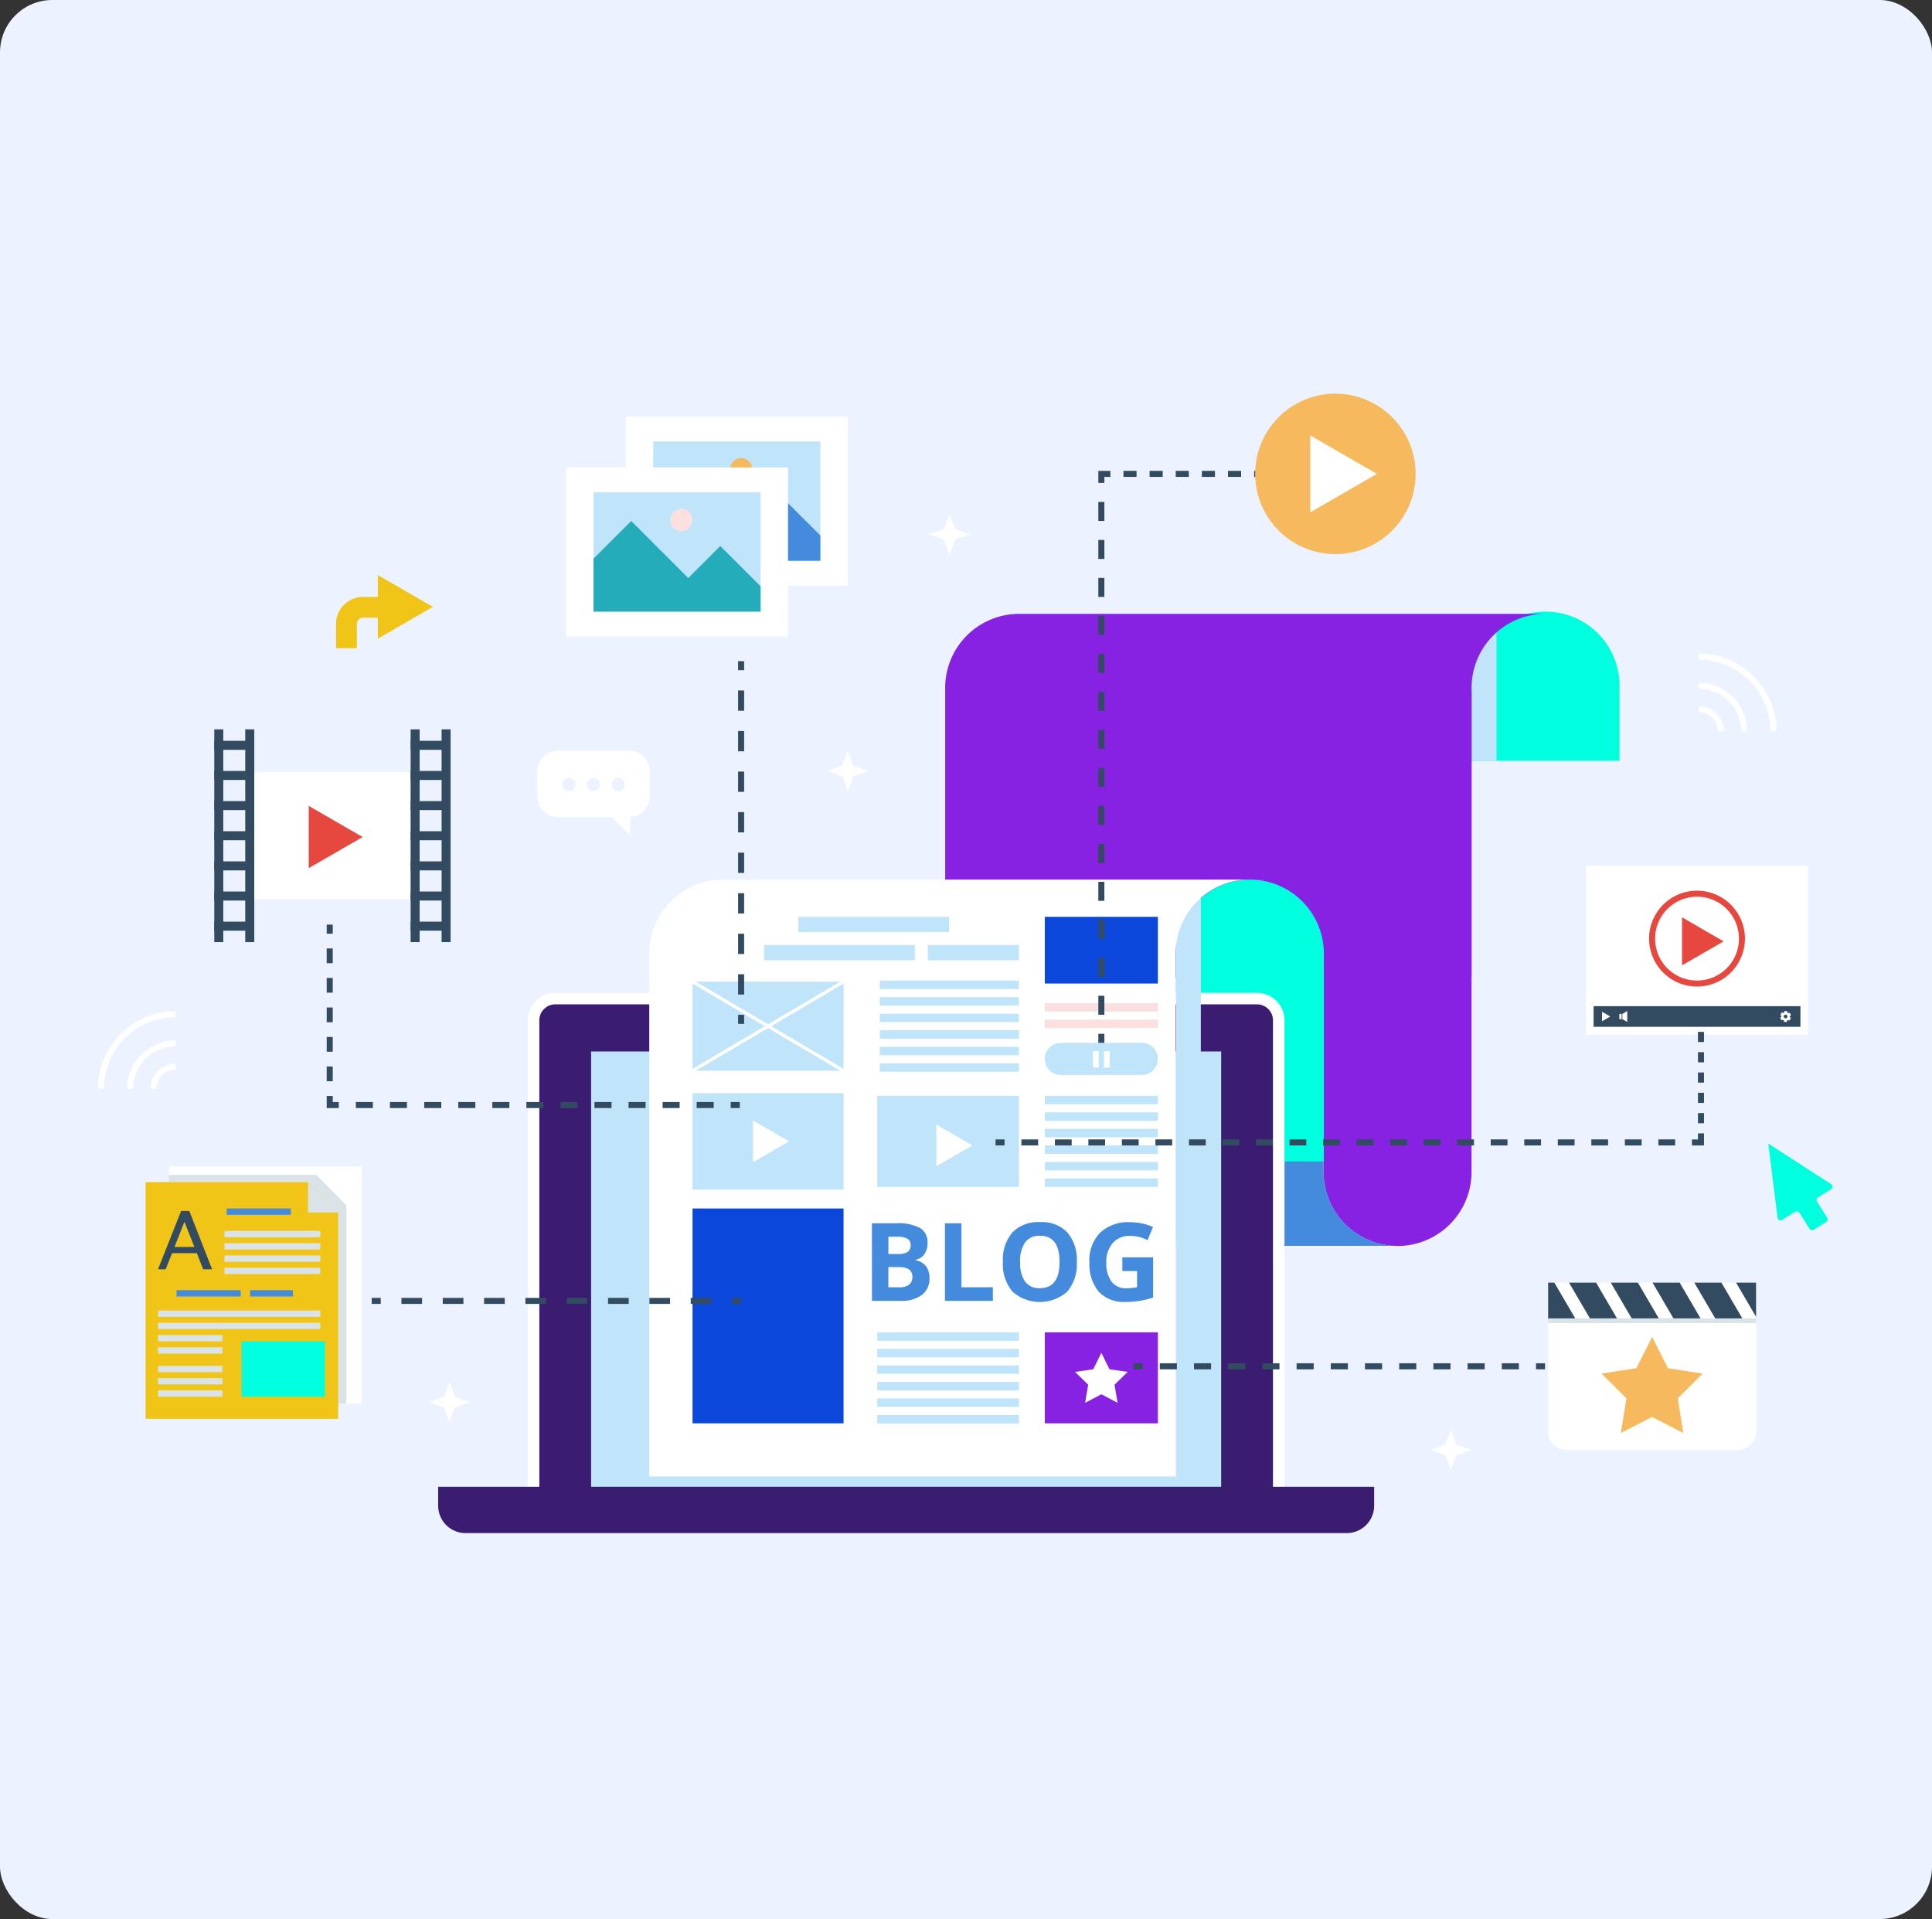 <svg xmlns="http://www.w3.org/2000/svg" xmlns:xlink="http://www.w3.org/1999/xlink" width="295" height="293" viewBox="0 0 295 293">
  <rect x="0" y="0" width="295" height="293" fill="#333333" stroke="none"/>
  <defs>
    <clipPath id="clip-path">
      <rect id="Rectángulo_402860" data-name="Rectángulo 402860" width="264.859" height="179.036" fill="none"/>
    </clipPath>
    <clipPath id="clip-path-3">
      <rect id="Rectángulo_402762" data-name="Rectángulo 402762" width="3.804" height="20.412" fill="none"/>
    </clipPath>
    <clipPath id="clip-path-4">
      <rect id="Rectángulo_402764" data-name="Rectángulo 402764" width="11.876" height="11.876" fill="none"/>
    </clipPath>
    <clipPath id="clip-path-6">
      <rect id="Rectángulo_402790" data-name="Rectángulo 402790" width="27.092" height="34.905" fill="none"/>
    </clipPath>
    <clipPath id="clip-path-7">
      <rect id="Rectángulo_402813" data-name="Rectángulo 402813" width="3.804" height="88.622" fill="none"/>
    </clipPath>
  </defs>
  <g id="_58" data-name="58" transform="translate(-1125 -1812)">
    <rect id="Rectángulo_402861" data-name="Rectángulo 402861" width="295" height="293" rx="8" transform="translate(1125 1812)" fill="#ecf2ff"/>
    <g id="Grupo_1100873" data-name="Grupo 1100873" transform="translate(1139.949 1872.105)">
      <g id="Grupo_1100872" data-name="Grupo 1100872" clip-path="url(#clip-path)">
        <g id="Grupo_1100871" data-name="Grupo 1100871">
          <g id="Grupo_1100870" data-name="Grupo 1100870" clip-path="url(#clip-path)">
            <path id="Trazado_878125" data-name="Trazado 878125" d="M339.166,62.038a11.3,11.3,0,1,0-22.59,0V73.18h22.59Z" transform="translate(-106.829 -17.123)" fill="#00ffdf"/>
            <g id="Grupo_1100854" data-name="Grupo 1100854" transform="translate(209.747 35.644)" style="mix-blend-mode: multiply;isolation: isolate">
              <g id="Grupo_1100853" data-name="Grupo 1100853">
                <g id="Grupo_1100852" data-name="Grupo 1100852" clip-path="url(#clip-path-3)">
                  <rect id="Rectángulo_402761" data-name="Rectángulo 402761" width="3.804" height="20.412" fill="#c0e4f9"/>
                </g>
              </g>
            </g>
            <path id="Trazado_878127" data-name="Trazado 878127" d="M115.232,82.243H104.459a3.2,3.2,0,0,0-3.187,3.187v3.8a3.2,3.2,0,0,0,3.187,3.187h8.18l2.781,2.781V92.406a3.194,3.194,0,0,0,3-3.177v-3.8a3.2,3.2,0,0,0-3.187-3.187m-9.152,6.192a1.005,1.005,0,1,1,1.005-1.005,1,1,0,0,1-1.005,1.005m3.766,0a1.005,1.005,0,1,1,1.005-1.005,1,1,0,0,1-1.005,1.005m3.766,0a1.005,1.005,0,1,1,1.005-1.005,1,1,0,0,1-1.005,1.005" transform="translate(-34.174 -27.753)" fill="#fff"/>
            <g id="Grupo_1100860" data-name="Grupo 1100860" transform="translate(244.43 39.681)" style="mix-blend-mode: screen;isolation: isolate">
              <g id="Grupo_1100859" data-name="Grupo 1100859">
                <g id="Grupo_1100858" data-name="Grupo 1100858" clip-path="url(#clip-path-4)">
                  <path id="Trazado_878128" data-name="Trazado 878128" d="M372.789,75.848h-.922a2.947,2.947,0,0,0-2.944-2.944v-.922a3.871,3.871,0,0,1,3.866,3.866" transform="translate(-368.923 -63.972)" fill="#fff"/>
                  <path id="Trazado_878129" data-name="Trazado 878129" d="M376.332,74.044h-.922a6.493,6.493,0,0,0-6.486-6.486v-.922a7.417,7.417,0,0,1,7.408,7.408" transform="translate(-368.923 -62.168)" fill="#fff"/>
                  <path id="Trazado_878130" data-name="Trazado 878130" d="M380.8,71.769h-.922a10.967,10.967,0,0,0-10.954-10.954v-.922A11.889,11.889,0,0,1,380.8,71.769" transform="translate(-368.923 -59.892)" fill="#fff"/>
                </g>
              </g>
            </g>
            <g id="Grupo_1100863" data-name="Grupo 1100863" transform="translate(0 94.265)" style="mix-blend-mode: screen;isolation: isolate">
              <g id="Grupo_1100862" data-name="Grupo 1100862">
                <g id="Grupo_1100861" data-name="Grupo 1100861" clip-path="url(#clip-path-4)">
                  <path id="Trazado_878131" data-name="Trazado 878131" d="M13.011,158.231h-.922a3.87,3.87,0,0,1,3.866-3.866v.922a2.947,2.947,0,0,0-2.944,2.944" transform="translate(-4.079 -146.355)" fill="#fff"/>
                  <path id="Trazado_878132" data-name="Trazado 878132" d="M7.664,156.427H6.742a7.417,7.417,0,0,1,7.409-7.409v.922a6.494,6.494,0,0,0-6.486,6.486" transform="translate(-2.275 -144.551)" fill="#fff"/>
                  <path id="Trazado_878133" data-name="Trazado 878133" d="M.922,154.152H0a11.889,11.889,0,0,1,11.876-11.876v.922A10.966,10.966,0,0,0,.922,154.152" transform="translate(0 -142.276)" fill="#fff"/>
                </g>
              </g>
            </g>
            <path id="Trazado_878134" data-name="Trazado 878134" d="M69.675,46.654,61.264,41.8v3.34H59.006a4.132,4.132,0,0,0-4.128,4.128v3.7h3.175v-3.7a.965.965,0,0,1,.953-.953h2.258v3.2Z" transform="translate(-18.519 -14.105)" fill="#f0c518"/>
            <path id="Trazado_878135" data-name="Trazado 878135" d="M79.408,233.949c-.254-.777-.545-1.559-.831-2.334-.775-.286-1.558-.579-2.334-.831.775-.252,1.558-.543,2.334-.832.287-.774.578-1.557.831-2.333.253.776.544,1.559.833,2.333.774.288,1.556.58,2.332.832-.776.252-1.558.545-2.332.831-.289.775-.58,1.558-.833,2.334" transform="translate(-25.728 -76.81)" fill="#fff"/>
            <path id="Trazado_878136" data-name="Trazado 878136" d="M171.2,88.5c-.253-.777-.545-1.559-.832-2.334-.774-.286-1.557-.579-2.333-.831.776-.252,1.559-.543,2.333-.832.288-.774.579-1.557.832-2.333.253.776.545,1.559.833,2.333.774.288,1.556.579,2.332.832-.776.252-1.558.545-2.332.831-.288.775-.58,1.558-.833,2.334" transform="translate(-56.702 -27.727)" fill="#fff"/>
            <path id="Trazado_878137" data-name="Trazado 878137" d="M310.187,244.969c-.253-.777-.545-1.559-.831-2.334-.775-.286-1.558-.579-2.333-.831.776-.252,1.559-.543,2.333-.831.287-.774.578-1.557.831-2.333.253.776.545,1.559.833,2.333.774.288,1.556.58,2.332.831-.776.252-1.558.545-2.332.831-.288.775-.58,1.558-.833,2.334" transform="translate(-103.605 -80.529)" fill="#fff"/>
            <path id="Trazado_878138" data-name="Trazado 878138" d="M194.642,33.955c-.253-.777-.545-1.559-.832-2.334-.774-.286-1.557-.579-2.333-.831.776-.252,1.559-.544,2.333-.832.288-.774.579-1.557.832-2.333.253.776.545,1.559.833,2.333.774.288,1.556.58,2.332.832-.776.252-1.558.545-2.332.831-.288.775-.58,1.558-.833,2.334" transform="translate(-64.614 -9.322)" fill="#fff"/>
            <path id="Trazado_878139" data-name="Trazado 878139" d="M394.553,179.778a.462.462,0,0,0,0-.779l-9.582-6.19,0,.011-.006-.009,1.418,11.319a.462.462,0,0,0,.7.334l1.989-1.25a.462.462,0,0,1,.637.146l1.551,2.469a.463.463,0,0,0,.637.146l1.915-1.2a.462.462,0,0,0,.145-.637l-1.551-2.469a.461.461,0,0,1,.146-.637Z" transform="translate(-129.91 -58.315)" fill="#00ffdf"/>
            <rect id="Rectángulo_402766" data-name="Rectángulo 402766" width="33.885" height="25.818" transform="translate(227.229 72.055)" fill="#fff"/>
            <path id="Trazado_878140" data-name="Trazado 878140" d="M364.807,129.172a7.319,7.319,0,1,1,7.318-7.318,7.327,7.327,0,0,1-7.318,7.318m0-13.715a6.4,6.4,0,1,0,6.4,6.4,6.4,6.4,0,0,0-6.4-6.4" transform="translate(-120.635 -38.65)" fill="#e6483f"/>
            <rect id="Rectángulo_402767" data-name="Rectángulo 402767" width="31.58" height="3.15" transform="translate(228.381 93.519)" fill="#334b60"/>
            <path id="Trazado_878141" data-name="Trazado 878141" d="M371.425,124.344l-6.35,3.666v-7.332Z" transform="translate(-123.195 -40.723)" fill="#e6483f"/>
            <path id="Trazado_878142" data-name="Trazado 878142" d="M347.9,143.16l-1.25.722v-1.443Z" transform="translate(-116.979 -48.066)" fill="#fff"/>
            <rect id="Rectángulo_402768" data-name="Rectángulo 402768" width="0.341" height="0.814" transform="translate(232.316 94.695)" fill="#fff"/>
            <path id="Trazado_878143" data-name="Trazado 878143" d="M351.325,142.7v.8l.747.439v-1.676Z" transform="translate(-118.555 -48.007)" fill="#fff"/>
            <path id="Trazado_878144" data-name="Trazado 878144" d="M389.161,143.108c0-.014,0-.027,0-.041l.194-.163-.219-.378-.218.079a.651.651,0,0,0-.111-.071l-.045-.248h-.436l-.04.227a.616.616,0,0,0-.121.062l-.234-.085-.218.378.178.149a.533.533,0,0,0-.009.091c0,.014,0,.027,0,.041l-.194.163.219.378.219-.079a.651.651,0,0,0,.111.071l.045.249h.436l.04-.227a.652.652,0,0,0,.121-.063l.234.085.219-.378-.178-.149a.527.527,0,0,0,.01-.091m-.643.279a.279.279,0,1,1,.278-.279.279.279,0,0,1-.278.279" transform="translate(-130.825 -48.015)" fill="#fff"/>
            <path id="Trazado_878145" data-name="Trazado 878145" d="M363.228,230.406H336.965a2.745,2.745,0,0,1-2.745-2.745v-22.8h31.753v22.8a2.745,2.745,0,0,1-2.745,2.745" transform="translate(-112.783 -69.131)" fill="#fff"/>
            <path id="Trazado_878146" data-name="Trazado 878146" d="M346.428,210.431h-4.139l-3.256-5.569h4.139Z" transform="translate(-114.407 -69.131)" fill="#334b60"/>
            <path id="Trazado_878147" data-name="Trazado 878147" d="M356.055,210.431h-4.139l-3.256-5.569H352.8Z" transform="translate(-117.655 -69.131)" fill="#334b60"/>
            <path id="Trazado_878148" data-name="Trazado 878148" d="M365.681,210.431h-4.139l-3.256-5.569h4.139Z" transform="translate(-120.904 -69.131)" fill="#334b60"/>
            <path id="Trazado_878149" data-name="Trazado 878149" d="M375.307,210.431h-4.139l-3.256-5.569h4.138Z" transform="translate(-124.152 -69.131)" fill="#334b60"/>
            <path id="Trazado_878150" data-name="Trazado 878150" d="M334.22,204.862v5.453l.068.116h4.139l-3.257-5.569Z" transform="translate(-112.783 -69.131)" fill="#334b60"/>
            <path id="Trazado_878151" data-name="Trazado 878151" d="M377.538,204.862l3.053,5.222v-5.222Z" transform="translate(-127.401 -69.131)" fill="#334b60"/>
            <rect id="Rectángulo_402769" data-name="Rectángulo 402769" width="31.753" height="0.731" transform="translate(221.437 141.185)" fill="#dae3e8"/>
            <path id="Trazado_878152" data-name="Trazado 878152" d="M359.016,232.037l-4.766-2.45-4.77,2.445.857-5.29-3.8-3.781,5.3-.82,2.422-4.782,2.416,4.784,5.3.826-3.8,3.776Z" transform="translate(-116.94 -73.348)" fill="#f7b95e"/>
            <rect id="Rectángulo_402770" data-name="Rectángulo 402770" width="24.05" height="19.429" transform="translate(23.699 57.782)" fill="#fff"/>
            <path id="Trazado_878153" data-name="Trazado 878153" d="M56.82,99.752,48.588,104.5V95Z" transform="translate(-16.396 -32.058)" fill="#e6483f"/>
            <rect id="Rectángulo_402771" data-name="Rectángulo 402771" width="1.377" height="32.487" transform="translate(47.749 51.253)" fill="#334b60"/>
            <rect id="Rectángulo_402772" data-name="Rectángulo 402772" width="1.377" height="32.487" transform="translate(52.479 51.253)" fill="#334b60"/>
            <rect id="Rectángulo_402773" data-name="Rectángulo 402773" width="5.93" height="1.377" transform="translate(47.749 53.002)" fill="#334b60"/>
            <rect id="Rectángulo_402774" data-name="Rectángulo 402774" width="5.93" height="1.377" transform="translate(47.749 57.604)" fill="#334b60"/>
            <rect id="Rectángulo_402775" data-name="Rectángulo 402775" width="5.93" height="1.377" transform="translate(47.749 62.206)" fill="#334b60"/>
            <rect id="Rectángulo_402776" data-name="Rectángulo 402776" width="5.93" height="1.377" transform="translate(47.749 66.808)" fill="#334b60"/>
            <rect id="Rectángulo_402777" data-name="Rectángulo 402777" width="5.93" height="1.377" transform="translate(47.749 71.41)" fill="#334b60"/>
            <rect id="Rectángulo_402778" data-name="Rectángulo 402778" width="5.93" height="1.377" transform="translate(47.749 76.012)" fill="#334b60"/>
            <rect id="Rectángulo_402779" data-name="Rectángulo 402779" width="5.93" height="1.377" transform="translate(47.749 80.614)" fill="#334b60"/>
            <rect id="Rectángulo_402780" data-name="Rectángulo 402780" width="1.377" height="32.487" transform="translate(17.769 51.253)" fill="#334b60"/>
            <rect id="Rectángulo_402781" data-name="Rectángulo 402781" width="1.377" height="32.487" transform="translate(22.499 51.253)" fill="#334b60"/>
            <rect id="Rectángulo_402782" data-name="Rectángulo 402782" width="5.93" height="1.377" transform="translate(17.769 53.002)" fill="#334b60"/>
            <rect id="Rectángulo_402783" data-name="Rectángulo 402783" width="5.93" height="1.377" transform="translate(17.769 57.604)" fill="#334b60"/>
            <rect id="Rectángulo_402784" data-name="Rectángulo 402784" width="5.93" height="1.377" transform="translate(17.769 62.206)" fill="#334b60"/>
            <rect id="Rectángulo_402785" data-name="Rectángulo 402785" width="5.93" height="1.377" transform="translate(17.769 66.808)" fill="#334b60"/>
            <rect id="Rectángulo_402786" data-name="Rectángulo 402786" width="5.93" height="1.377" transform="translate(17.769 71.41)" fill="#334b60"/>
            <rect id="Rectángulo_402787" data-name="Rectángulo 402787" width="5.93" height="1.377" transform="translate(17.769 76.012)" fill="#334b60"/>
            <rect id="Rectángulo_402788" data-name="Rectángulo 402788" width="5.93" height="1.377" transform="translate(17.769 80.614)" fill="#334b60"/>
            <rect id="Rectángulo_402789" data-name="Rectángulo 402789" width="29.411" height="36.16" transform="translate(10.854 118.024)" fill="#fff"/>
            <g id="Grupo_1100866" data-name="Grupo 1100866" transform="translate(10.854 119.279)" style="mix-blend-mode: multiply;isolation: isolate">
              <g id="Grupo_1100865" data-name="Grupo 1100865">
                <g id="Grupo_1100864" data-name="Grupo 1100864" clip-path="url(#clip-path-6)">
                  <path id="Trazado_878154" data-name="Trazado 878154" d="M38.888,180.03H16.382v1.089h21.25l4.586,4.644v29.172h1.257V184.674Z" transform="translate(-16.382 -180.03)" fill="#dae3e8"/>
                </g>
              </g>
            </g>
            <path id="Trazado_878155" data-name="Trazado 878155" d="M35.81,181.674H10.984v36.16H40.4V186.318Z" transform="translate(-3.707 -61.306)" fill="#f0c518"/>
            <rect id="Rectángulo_402791" data-name="Rectángulo 402791" width="14.63" height="0.969" transform="translate(19.327 127.83)" fill="#dae3e8"/>
            <rect id="Rectángulo_402792" data-name="Rectángulo 402792" width="14.63" height="0.969" transform="translate(19.327 129.703)" fill="#dae3e8"/>
            <rect id="Rectángulo_402793" data-name="Rectángulo 402793" width="14.63" height="0.969" transform="translate(19.327 131.576)" fill="#dae3e8"/>
            <rect id="Rectángulo_402794" data-name="Rectángulo 402794" width="14.63" height="0.969" transform="translate(19.327 133.448)" fill="#dae3e8"/>
            <rect id="Rectángulo_402795" data-name="Rectángulo 402795" width="9.8" height="0.969" transform="translate(12.006 136.874)" fill="#458bdd"/>
            <rect id="Rectángulo_402796" data-name="Rectángulo 402796" width="6.543" height="0.969" transform="translate(23.241 136.874)" fill="#458bdd"/>
            <rect id="Rectángulo_402797" data-name="Rectángulo 402797" width="9.785" height="0.969" transform="translate(19.671 124.404)" fill="#458bdd"/>
            <rect id="Rectángulo_402798" data-name="Rectángulo 402798" width="24.78" height="0.969" transform="translate(9.178 139.981)" fill="#dae3e8"/>
            <rect id="Rectángulo_402799" data-name="Rectángulo 402799" width="24.78" height="0.969" transform="translate(9.178 141.854)" fill="#dae3e8"/>
            <rect id="Rectángulo_402800" data-name="Rectángulo 402800" width="9.838" height="0.969" transform="translate(9.178 143.727)" fill="#dae3e8"/>
            <rect id="Rectángulo_402801" data-name="Rectángulo 402801" width="9.838" height="0.969" transform="translate(9.178 145.599)" fill="#dae3e8"/>
            <rect id="Rectángulo_402802" data-name="Rectángulo 402802" width="9.838" height="0.969" transform="translate(9.178 148.427)" fill="#dae3e8"/>
            <rect id="Rectángulo_402803" data-name="Rectángulo 402803" width="9.838" height="0.969" transform="translate(9.178 150.3)" fill="#dae3e8"/>
            <rect id="Rectángulo_402804" data-name="Rectángulo 402804" width="9.838" height="0.969" transform="translate(9.178 152.172)" fill="#dae3e8"/>
            <rect id="Rectángulo_402805" data-name="Rectángulo 402805" width="12.734" height="8.446" transform="translate(21.926 144.695)" fill="#00ffdf"/>
            <path id="Trazado_878156" data-name="Trazado 878156" d="M48.439,181.674v4.644h4.6Z" transform="translate(-16.346 -61.306)" fill="#dae3e8"/>
            <path id="Trazado_878157" data-name="Trazado 878157" d="M13.852,197.244l3.529-8.9h1.251l3.475,8.9H20.746l-.967-2.459H16l-.982,2.459Zm2.514-3.4h3.044L17.89,190Z" transform="translate(-4.674 -63.557)" fill="#334b60"/>
            <rect id="Rectángulo_402806" data-name="Rectángulo 402806" width="33.885" height="25.818" transform="translate(80.608 3.502)" fill="#fff"/>
            <rect id="Rectángulo_402807" data-name="Rectángulo 402807" width="25.518" height="18.211" transform="translate(84.792 7.305)" fill="#c0e4f9"/>
            <path id="Trazado_878158" data-name="Trazado 878158" d="M149.069,16.554a1.7,1.7,0,1,1-1.7-1.7,1.7,1.7,0,0,1,1.7,1.7" transform="translate(-49.156 -5.012)" fill="#f7b95e"/>
            <path id="Trazado_878159" data-name="Trazado 878159" d="M127.977,23.382l5.76-5.76,8.711,8.711,4.89-4.89L153.5,27.6v3.863H127.977Z" transform="translate(-43.186 -5.946)" fill="#458bdd"/>
            <rect id="Rectángulo_402808" data-name="Rectángulo 402808" width="33.885" height="25.818" transform="translate(71.488 11.265)" fill="#fff"/>
            <rect id="Rectángulo_402809" data-name="Rectángulo 402809" width="25.518" height="18.211" transform="translate(75.671 15.068)" fill="#c0e4f9"/>
            <path id="Trazado_878160" data-name="Trazado 878160" d="M135.3,28.27a1.7,1.7,0,1,1-1.7-1.7,1.7,1.7,0,0,1,1.7,1.7" transform="translate(-44.511 -8.966)" fill="#fce0e0"/>
            <path id="Trazado_878161" data-name="Trazado 878161" d="M114.212,35.1l5.76-5.76,8.711,8.711,4.89-4.89,6.156,6.156v3.863H114.212Z" transform="translate(-38.541 -9.9)" fill="#24acba"/>
            <path id="Trazado_878162" data-name="Trazado 878162" d="M293.775,148.034h0a11.3,11.3,0,0,1-11.3-11.3V64.358a11.3,11.3,0,1,1,22.59,0v72.381a11.3,11.3,0,0,1-11.3,11.3" transform="translate(-95.323 -17.906)" fill="#8722e2"/>
            <rect id="Rectángulo_402810" data-name="Rectángulo 402810" width="11.987" height="12.448" transform="translate(161.032 117.219)" fill="#c0e4f9"/>
            <path id="Trazado_878163" data-name="Trazado 878163" d="M241.545,167.554V144.449H161.173v23.105a11.3,11.3,0,0,0,11.294,11.3H252.84a11.3,11.3,0,0,1-11.3-11.3" transform="translate(-54.388 -48.744)" fill="#458bdd"/>
            <path id="Trazado_878164" data-name="Trazado 878164" d="M294.657,196.358h.692v-.023c-.229.014-.459.023-.692.023" transform="translate(-99.432 -66.253)" fill="#c0e4f9"/>
            <path id="Trazado_878165" data-name="Trazado 878165" d="M206.563,50.743h0a11.3,11.3,0,0,0-11.3,11.3v72.381a11.3,11.3,0,0,0,22.59,0v-28.2H275.64V62.038a11.3,11.3,0,0,1,11.3-11.3Z" transform="translate(-65.893 -17.123)" fill="#8722e2"/>
            <path id="Trazado_878166" data-name="Trazado 878166" d="M333.624,50.743c.233,0,.462.009.692.023v-.023Z" transform="translate(-112.582 -17.123)" fill="#fce0e0"/>
            <path id="Trazado_878167" data-name="Trazado 878167" d="M260.429,112c-.229-.014-.459-.023-.692-.023a11.3,11.3,0,0,0-11.3,11.3v31.734h22.59V123.271A11.294,11.294,0,0,0,260.429,112" transform="translate(-83.837 -37.786)" fill="#00ffdf"/>
            <path id="Trazado_878168" data-name="Trazado 878168" d="M267.52,111.976c.233,0,.462.009.692.023v-.023Z" transform="translate(-90.275 -37.786)" fill="#fff"/>
            <path id="Trazado_878169" data-name="Trazado 878169" d="M214.183,216.205H100.4V144.179a4.77,4.77,0,0,1,4.771-4.77H209.412a4.77,4.77,0,0,1,4.77,4.77Z" transform="translate(-33.881 -47.044)" fill="#3a1d71"/>
            <path id="Trazado_878170" data-name="Trazado 878170" d="M214.614,216.636H99.075V142.281a4.2,4.2,0,0,1,4.2-4.2H210.416a4.2,4.2,0,0,1,4.2,4.2Zm-113.781-1.758H212.857v-72.6a2.444,2.444,0,0,0-2.441-2.441H103.274a2.444,2.444,0,0,0-2.441,2.441Z" transform="translate(-33.433 -46.596)" fill="#fff"/>
            <rect id="Rectángulo_402811" data-name="Rectángulo 402811" width="96.205" height="68.728" transform="translate(75.309 100.433)" fill="#c0e4f9"/>
            <path id="Trazado_878171" data-name="Trazado 878171" d="M217.147,258.977H82.6a4.185,4.185,0,0,1-4.185-4.185v-2.885H221.332v2.885a4.185,4.185,0,0,1-4.185,4.185" transform="translate(-26.461 -85.007)" fill="#3a1d71"/>
            <g id="Grupo_1100869" data-name="Grupo 1100869" transform="translate(164.605 74.623)" style="mix-blend-mode: multiply;isolation: isolate">
              <g id="Grupo_1100868" data-name="Grupo 1100868">
                <g id="Grupo_1100867" data-name="Grupo 1100867" clip-path="url(#clip-path-7)">
                  <rect id="Rectángulo_402812" data-name="Rectángulo 402812" width="3.804" height="88.622" fill="#c0e4f9"/>
                </g>
              </g>
            </g>
            <path id="Trazado_878172" data-name="Trazado 878172" d="M218.744,111.976H138.371a11.3,11.3,0,0,0-11.3,11.3v79.834h80.411V167.453h-.038V123.271a11.3,11.3,0,0,1,11.3-11.3" transform="translate(-42.882 -37.786)" fill="#fff"/>
            <path id="Trazado_878173" data-name="Trazado 878173" d="M178.383,191.182h3.688a7.11,7.11,0,0,1,3.659.717,2.5,2.5,0,0,1,1.139,2.282,2.871,2.871,0,0,1-.5,1.742,1.991,1.991,0,0,1-1.324.819v.081a2.61,2.61,0,0,1,1.625.94,3.056,3.056,0,0,1,.5,1.831A3.02,3.02,0,0,1,186,202.123a5.067,5.067,0,0,1-3.181.907h-4.433Zm2.512,4.692h1.459a2.668,2.668,0,0,0,1.479-.316,1.179,1.179,0,0,0,.458-1.046,1.047,1.047,0,0,0-.5-.977,3.21,3.21,0,0,0-1.576-.3H180.9Zm0,1.994v3.087h1.637a2.432,2.432,0,0,0,1.532-.4,1.467,1.467,0,0,0,.494-1.216q0-1.475-2.107-1.475Z" transform="translate(-60.196 -64.515)" fill="#458bdd"/>
            <path id="Trazado_878174" data-name="Trazado 878174" d="M195.214,203.03V191.182h2.512v9.773h4.805v2.074Z" transform="translate(-65.875 -64.515)" fill="#458bdd"/>
            <path id="Trazado_878175" data-name="Trazado 878175" d="M219.852,197a6.428,6.428,0,0,1-1.459,4.522,6.323,6.323,0,0,1-8.363,0,6.456,6.456,0,0,1-1.458-4.538,6.367,6.367,0,0,1,1.462-4.518,5.47,5.47,0,0,1,4.194-1.56,5.4,5.4,0,0,1,4.178,1.572A6.447,6.447,0,0,1,219.852,197m-8.647,0a4.95,4.95,0,0,0,.753,2.99,2.637,2.637,0,0,0,2.253,1.005q3.006,0,3.007-4t-2.991-4A2.654,2.654,0,0,0,211.967,194,4.928,4.928,0,0,0,211.2,197" transform="translate(-70.383 -64.42)" fill="#458bdd"/>
            <path id="Trazado_878176" data-name="Trazado 878176" d="M233.532,196.29h4.7v6.142a13.192,13.192,0,0,1-2.151.523,14.091,14.091,0,0,1-2.063.15,5.219,5.219,0,0,1-4.1-1.576A6.557,6.557,0,0,1,228.508,197a5.969,5.969,0,0,1,1.64-4.473,6.231,6.231,0,0,1,4.55-1.6,8.8,8.8,0,0,1,3.517.729l-.835,2.01a5.964,5.964,0,0,0-2.7-.648,3.333,3.333,0,0,0-2.61,1.094,4.246,4.246,0,0,0-.981,2.942,4.725,4.725,0,0,0,.79,2.946,2.734,2.734,0,0,0,2.3,1.017,8.126,8.126,0,0,0,1.6-.162v-2.471h-2.245Z" transform="translate(-77.11 -64.428)" fill="#458bdd"/>
            <path id="Trazado_878177" data-name="Trazado 878177" d="M234.551,222.818a2.593,2.593,0,1,1-2.593-2.593,2.593,2.593,0,0,1,2.593,2.593" transform="translate(-77.399 -74.315)" fill="#334b60"/>
            <path id="Trazado_878178" data-name="Trazado 878178" d="M149.507,138.087a2.593,2.593,0,1,1-2.593-2.593,2.593,2.593,0,0,1,2.593,2.593" transform="translate(-48.701 -45.723)" fill="#24acba"/>
            <path id="Trazado_878179" data-name="Trazado 878179" d="M149.507,207.744a2.593,2.593,0,1,1-2.593-2.593,2.593,2.593,0,0,1,2.593,2.593" transform="translate(-48.701 -69.228)" fill="#c0e4f9"/>
            <rect id="Rectángulo_402814" data-name="Rectángulo 402814" width="23.004" height="2.322" transform="translate(106.958 79.876)" fill="#c0e4f9"/>
            <rect id="Rectángulo_402815" data-name="Rectángulo 402815" width="23.004" height="2.322" transform="translate(101.728 84.179)" fill="#c0e4f9"/>
            <rect id="Rectángulo_402816" data-name="Rectángulo 402816" width="13.913" height="2.322" transform="translate(126.718 84.179)" fill="#c0e4f9"/>
            <rect id="Rectángulo_402817" data-name="Rectángulo 402817" width="23.061" height="13.605" transform="translate(90.793 89.771)" fill="#c0e4f9"/>
            <rect id="Rectángulo_402818" data-name="Rectángulo 402818" width="0.501" height="26.776" transform="matrix(0.508, -0.861, 0.861, 0.508, 90.665, 89.987)" fill="#fff"/>
            <rect id="Rectángulo_402819" data-name="Rectángulo 402819" width="26.776" height="0.501" transform="translate(90.665 103.161) rotate(-30.535)" fill="#fff"/>
            <rect id="Rectángulo_402820" data-name="Rectángulo 402820" width="17.268" height="13.892" transform="translate(144.584 143.317)" fill="#8722e2"/>
            <rect id="Rectángulo_402821" data-name="Rectángulo 402821" width="23.061" height="32.804" transform="translate(90.793 124.405)" fill="#0b47db"/>
            <path id="Trazado_878180" data-name="Trazado 878180" d="M233.044,154.5H220.673a2.448,2.448,0,1,1,0-4.9h12.371a2.448,2.448,0,0,1,0,4.9" transform="translate(-73.64 -50.483)" fill="#c0e4f9"/>
            <rect id="Rectángulo_402822" data-name="Rectángulo 402822" width="23.061" height="14.727" transform="translate(90.793 106.795)" fill="#c0e4f9"/>
            <rect id="Rectángulo_402823" data-name="Rectángulo 402823" width="21.63" height="13.908" transform="translate(119.002 107.204)" fill="#c0e4f9"/>
            <rect id="Rectángulo_402824" data-name="Rectángulo 402824" width="17.268" height="1.285" transform="translate(144.584 107.204)" fill="#c0e4f9"/>
            <rect id="Rectángulo_402825" data-name="Rectángulo 402825" width="17.268" height="1.285" transform="translate(144.584 109.729)" fill="#c0e4f9"/>
            <rect id="Rectángulo_402826" data-name="Rectángulo 402826" width="17.268" height="1.286" transform="translate(144.584 112.253)" fill="#c0e4f9"/>
            <rect id="Rectángulo_402827" data-name="Rectángulo 402827" width="17.268" height="1.285" transform="translate(144.584 114.778)" fill="#c0e4f9"/>
            <rect id="Rectángulo_402828" data-name="Rectángulo 402828" width="17.268" height="1.285" transform="translate(144.584 117.302)" fill="#c0e4f9"/>
            <rect id="Rectángulo_402829" data-name="Rectángulo 402829" width="17.268" height="1.285" transform="translate(144.584 119.827)" fill="#c0e4f9"/>
            <rect id="Rectángulo_402830" data-name="Rectángulo 402830" width="21.239" height="1.285" transform="translate(119.392 89.621)" fill="#c0e4f9"/>
            <rect id="Rectángulo_402831" data-name="Rectángulo 402831" width="21.239" height="1.285" transform="translate(119.392 92.145)" fill="#c0e4f9"/>
            <rect id="Rectángulo_402832" data-name="Rectángulo 402832" width="21.239" height="1.285" transform="translate(119.392 94.67)" fill="#c0e4f9"/>
            <rect id="Rectángulo_402833" data-name="Rectángulo 402833" width="21.239" height="1.285" transform="translate(119.392 97.194)" fill="#c0e4f9"/>
            <rect id="Rectángulo_402834" data-name="Rectángulo 402834" width="21.239" height="1.285" transform="translate(119.392 99.718)" fill="#c0e4f9"/>
            <rect id="Rectángulo_402835" data-name="Rectángulo 402835" width="21.239" height="1.285" transform="translate(119.392 102.243)" fill="#c0e4f9"/>
            <rect id="Rectángulo_402836" data-name="Rectángulo 402836" width="17.268" height="1.285" transform="translate(144.584 93.053)" fill="#fce0e0"/>
            <rect id="Rectángulo_402837" data-name="Rectángulo 402837" width="17.268" height="1.285" transform="translate(144.584 95.578)" fill="#fce0e0"/>
            <rect id="Rectángulo_402838" data-name="Rectángulo 402838" width="21.63" height="1.285" transform="translate(119.002 143.317)" fill="#c0e4f9"/>
            <rect id="Rectángulo_402839" data-name="Rectángulo 402839" width="21.63" height="1.285" transform="translate(119.002 145.842)" fill="#c0e4f9"/>
            <rect id="Rectángulo_402840" data-name="Rectángulo 402840" width="21.63" height="1.285" transform="translate(119.002 148.366)" fill="#c0e4f9"/>
            <rect id="Rectángulo_402841" data-name="Rectángulo 402841" width="21.63" height="1.286" transform="translate(119.002 150.89)" fill="#c0e4f9"/>
            <rect id="Rectángulo_402842" data-name="Rectángulo 402842" width="21.63" height="1.285" transform="translate(119.002 153.415)" fill="#c0e4f9"/>
            <rect id="Rectángulo_402843" data-name="Rectángulo 402843" width="21.63" height="1.285" transform="translate(119.002 155.939)" fill="#c0e4f9"/>
            <rect id="Rectángulo_402844" data-name="Rectángulo 402844" width="17.268" height="10.185" transform="translate(144.584 79.876)" fill="#0b47db"/>
            <path id="Trazado_878181" data-name="Trazado 878181" d="M229.209,221.027l1.242,2.516,2.777.4-2.01,1.958.474,2.765-2.483-1.306-2.483,1.306.474-2.765-2.01-1.958,2.777-.4Z" transform="translate(-75.991 -74.586)" fill="#fff"/>
            <path id="Trazado_878182" data-name="Trazado 878182" d="M156.486,170.682l-5.508,3.18V167.5Z" transform="translate(-50.948 -56.524)" fill="#fff"/>
            <path id="Trazado_878183" data-name="Trazado 878183" d="M198.734,171.617l-5.508,3.18v-6.359Z" transform="translate(-65.205 -56.839)" fill="#fff"/>
            <rect id="Rectángulo_402845" data-name="Rectángulo 402845" width="0.884" height="2.524" transform="translate(151.931 100.361)" fill="#fff"/>
            <rect id="Rectángulo_402846" data-name="Rectángulo 402846" width="0.884" height="2.524" transform="translate(153.621 100.361)" fill="#fff"/>
            <path id="Trazado_878184" data-name="Trazado 878184" d="M301.515,224.139h0Z" transform="translate(-80.55 -75.636)" fill="#c0e4f9"/>
            <rect id="Rectángulo_402847" data-name="Rectángulo 402847" width="1.383" height="0.922" transform="translate(219.582 148.042)" fill="#334b60"/>
            <path id="Trazado_878185" data-name="Trazado 878185" d="M323.491,224.365h-2.61v-.922h2.61Zm-5.222,0h-2.611v-.922h2.611Z" transform="translate(-106.519 -75.401)" fill="#334b60"/>
            <path id="Trazado_878186" data-name="Trazado 878186" d="M289.112,224.365H286.5v-.922h2.611Zm-5.222,0H281.28v-.922h2.611Zm-5.222,0h-2.611v-.922h2.611Zm-5.222,0h-2.611v-.922h2.611Zm-5.222,0h-2.611v-.922h2.611Zm-5.222,0h-2.61v-.922H263Zm-5.222,0h-2.611v-.922h2.611Zm-5.222,0H249.95v-.922h2.611Zm-5.222,0h-2.611v-.922h2.611Z" transform="translate(-82.584 -75.401)" fill="#334b60"/>
            <rect id="Rectángulo_402848" data-name="Rectángulo 402848" width="1.383" height="0.922" transform="translate(158.15 148.042)" fill="#334b60"/>
            <path id="Trazado_878187" data-name="Trazado 878187" d="M63.1,209.065h0Z" transform="translate(-21.293 -70.549)" fill="#c0e4f9"/>
            <rect id="Rectángulo_402849" data-name="Rectángulo 402849" width="1.383" height="0.922" transform="translate(41.806 138.055)" fill="#334b60"/>
            <path id="Trazado_878188" data-name="Trazado 878188" d="M79.416,209.291H76.261v-.922h3.155Zm-6.311,0H69.95v-.922h3.155Z" transform="translate(-23.605 -70.314)" fill="#334b60"/>
            <path id="Trazado_878189" data-name="Trazado 878189" d="M123.708,209.291h-3.156v-.922h3.156Zm-6.311,0h-3.155v-.922H117.4Zm-6.311,0h-3.155v-.922h3.155Zm-6.311,0H101.62v-.922h3.156Zm-6.311,0H95.31v-.922h3.155Zm-6.31,0H89v-.922h3.155Z" transform="translate(-30.033 -70.314)" fill="#334b60"/>
            <rect id="Rectángulo_402850" data-name="Rectángulo 402850" width="1.383" height="0.922" transform="translate(96.83 138.055)" fill="#334b60"/>
            <rect id="Rectángulo_402851" data-name="Rectángulo 402851" width="0.922" height="1.383" transform="translate(97.752 40.842)" fill="#334b60"/>
            <path id="Trazado_878190" data-name="Trazado 878190" d="M148.461,77.687h-.922V74.593h.922Zm0-6.19h-.922V68.4h.922Z" transform="translate(-49.787 -23.083)" fill="#334b60"/>
            <path id="Trazado_878191" data-name="Trazado 878191" d="M148.461,121.13h-.922v-3.095h.922Zm0-6.19h-.922v-3.095h.922Zm0-6.19h-.922v-3.095h.922Zm0-6.19h-.922V99.466h.922Zm0-6.19h-.922V93.277h.922Zm0-6.19h-.922V87.087h.922Z" transform="translate(-49.787 -29.388)" fill="#334b60"/>
            <rect id="Rectángulo_402852" data-name="Rectángulo 402852" width="0.922" height="1.383" transform="translate(97.752 94.837)" fill="#334b60"/>
            <rect id="Rectángulo_402853" data-name="Rectángulo 402853" width="1.383" height="0.922" transform="translate(137.059 113.862)" fill="#334b60"/>
            <path id="Trazado_878192" data-name="Trazado 878192" d="M220.5,172.777h-2.56v-.922h2.56Zm-5.12,0h-2.559v-.922h2.559Z" transform="translate(-71.815 -57.993)" fill="#334b60"/>
            <path id="Trazado_878193" data-name="Trazado 878193" d="M317.864,172.777H315.3v-.922h2.559Zm-5.12,0h-2.56v-.922h2.56Zm-5.12,0h-2.559v-.922h2.559Zm-5.12,0h-2.559v-.922h2.559Zm-5.12,0h-2.56v-.922h2.56Zm-5.12,0h-2.559v-.922h2.559Zm-5.12,0h-2.559v-.922h2.559Zm-5.12,0h-2.559v-.922h2.559Zm-5.12,0h-2.56v-.922h2.56Zm-5.119,0h-2.559v-.922h2.559Zm-5.12,0h-2.559v-.922h2.559Zm-5.12,0h-2.56v-.922h2.56Zm-5.12,0h-2.56v-.922h2.56Zm-5.12,0H248.75v-.922h2.559Zm-5.12,0H243.63v-.922h2.559Zm-5.119,0h-2.56v-.922h2.56Zm-5.12,0h-2.56v-.922h2.56Zm-5.12,0h-2.559v-.922h2.559Z" transform="translate(-77.03 -57.993)" fill="#334b60"/>
            <path id="Trazado_878194" data-name="Trazado 878194" d="M369.2,172.308H367.36v-.922h.922v-.922h.922Z" transform="translate(-123.966 -57.523)" fill="#334b60"/>
            <path id="Trazado_878195" data-name="Trazado 878195" d="M369.673,165.755h-.922v-1.55h.922Zm0-3.1h-.922v-1.55h.922Z" transform="translate(-124.435 -54.365)" fill="#334b60"/>
            <path id="Trazado_878196" data-name="Trazado 878196" d="M369.673,154.82h-.922v-1.55h.922Zm0-3.1h-.922v-1.55h.922Zm0-3.1h-.922v-1.55h.922Z" transform="translate(-124.435 -49.629)" fill="#334b60"/>
            <rect id="Rectángulo_402854" data-name="Rectángulo 402854" width="0.922" height="1.383" transform="translate(244.316 94.507)" fill="#334b60"/>
            <rect id="Rectángulo_402855" data-name="Rectángulo 402855" width="0.922" height="1.383" transform="translate(152.757 97.735)" fill="#334b60"/>
            <path id="Trazado_878197" data-name="Trazado 878197" d="M231.481,138.7h-.922v-2.9h.922Zm0-5.8h-.922V130h.922Z" transform="translate(-77.802 -43.87)" fill="#334b60"/>
            <path id="Trazado_878198" data-name="Trazado 878198" d="M231.481,91.653h-.922v-2.9h.922Zm0-5.8h-.922v-2.9h.922Zm0-5.8h-.922v-2.9h.922Zm0-5.8h-.922v-2.9h.922Zm0-5.8h-.922v-2.9h.922Zm0-5.8h-.922v-2.9h.922Zm0-5.8h-.922v-2.9h.922Zm0-5.8h-.922v-2.9h.922Zm0-5.8h-.922v-2.9h.922Zm0-5.8h-.922v-2.9h.922Zm0-5.8h-.922v-2.9h.922Zm0-5.8h-.922v-2.9h.922Z" transform="translate(-77.802 -8.419)" fill="#334b60"/>
            <path id="Trazado_878199" data-name="Trazado 878199" d="M231.482,19.632h-.922V17.788H232.4v.922h-.922Z" transform="translate(-77.803 -6.003)" fill="#334b60"/>
            <path id="Trazado_878200" data-name="Trazado 878200" d="M242.342,18.71h-2v-.922h2Zm-3.991,0h-2v-.922h2Z" transform="translate(-79.758 -6.003)" fill="#334b60"/>
            <path id="Trazado_878201" data-name="Trazado 878201" d="M258.382,18.71h-2v-.922h2Zm-3.992,0h-2v-.922h2Zm-3.991,0h-2v-.922h2Z" transform="translate(-83.824 -6.003)" fill="#334b60"/>
            <rect id="Rectángulo_402856" data-name="Rectángulo 402856" width="1.383" height="0.922" transform="translate(176.553 11.785)" fill="#334b60"/>
            <rect id="Rectángulo_402857" data-name="Rectángulo 402857" width="0.922" height="1.383" transform="translate(34.936 81.069)" fill="#334b60"/>
            <path id="Trazado_878202" data-name="Trazado 878202" d="M53.651,134.6h-.922v-2.253h.922Zm0-4.5h-.922v-2.253h.922Z" transform="translate(-17.793 -43.142)" fill="#334b60"/>
            <path id="Trazado_878203" data-name="Trazado 878203" d="M53.651,152.709h-.922v-2.253h.922Zm0-4.505h-.922v-2.253h.922Zm0-4.5h-.922v-2.253h.922Z" transform="translate(-17.793 -47.731)" fill="#334b60"/>
            <path id="Trazado_878204" data-name="Trazado 878204" d="M54.574,163.689H52.73v-1.844h.922v.922h.922Z" transform="translate(-17.794 -54.615)" fill="#334b60"/>
            <path id="Trazado_878205" data-name="Trazado 878205" d="M67.247,164.158h-2.6v-.922h2.6Zm-5.2,0h-2.6v-.922h2.6Z" transform="translate(-20.058 -55.084)" fill="#334b60"/>
            <path id="Trazado_878206" data-name="Trazado 878206" d="M119.386,164.158h-2.6v-.922h2.6Zm-5.2,0h-2.6v-.922h2.6Zm-5.2,0h-2.6v-.922h2.6Zm-5.2,0h-2.6v-.922h2.6Zm-5.2,0h-2.6v-.922h2.6Zm-5.2,0h-2.6v-.922h2.6Zm-5.2,0h-2.6v-.922h2.6Zm-5.2,0h-2.6v-.922h2.6Zm-5.2,0h-2.6v-.922h2.6Z" transform="translate(-25.359 -55.084)" fill="#334b60"/>
            <rect id="Rectángulo_402858" data-name="Rectángulo 402858" width="1.383" height="0.922" transform="translate(96.629 108.152)" fill="#334b60"/>
            <path id="Trazado_878207" data-name="Trazado 878207" d="M291.2,12.247A12.247,12.247,0,1,1,278.949,0,12.246,12.246,0,0,1,291.2,12.247" transform="translate(-89.999)" fill="#f7b95e"/>
            <path id="Trazado_878208" data-name="Trazado 878208" d="M289.568,15.493l-10.173,5.874V9.619Z" transform="translate(-94.282 -3.246)" fill="#fff"/>
          </g>
        </g>
      </g>
    </g>
  </g>
</svg>
